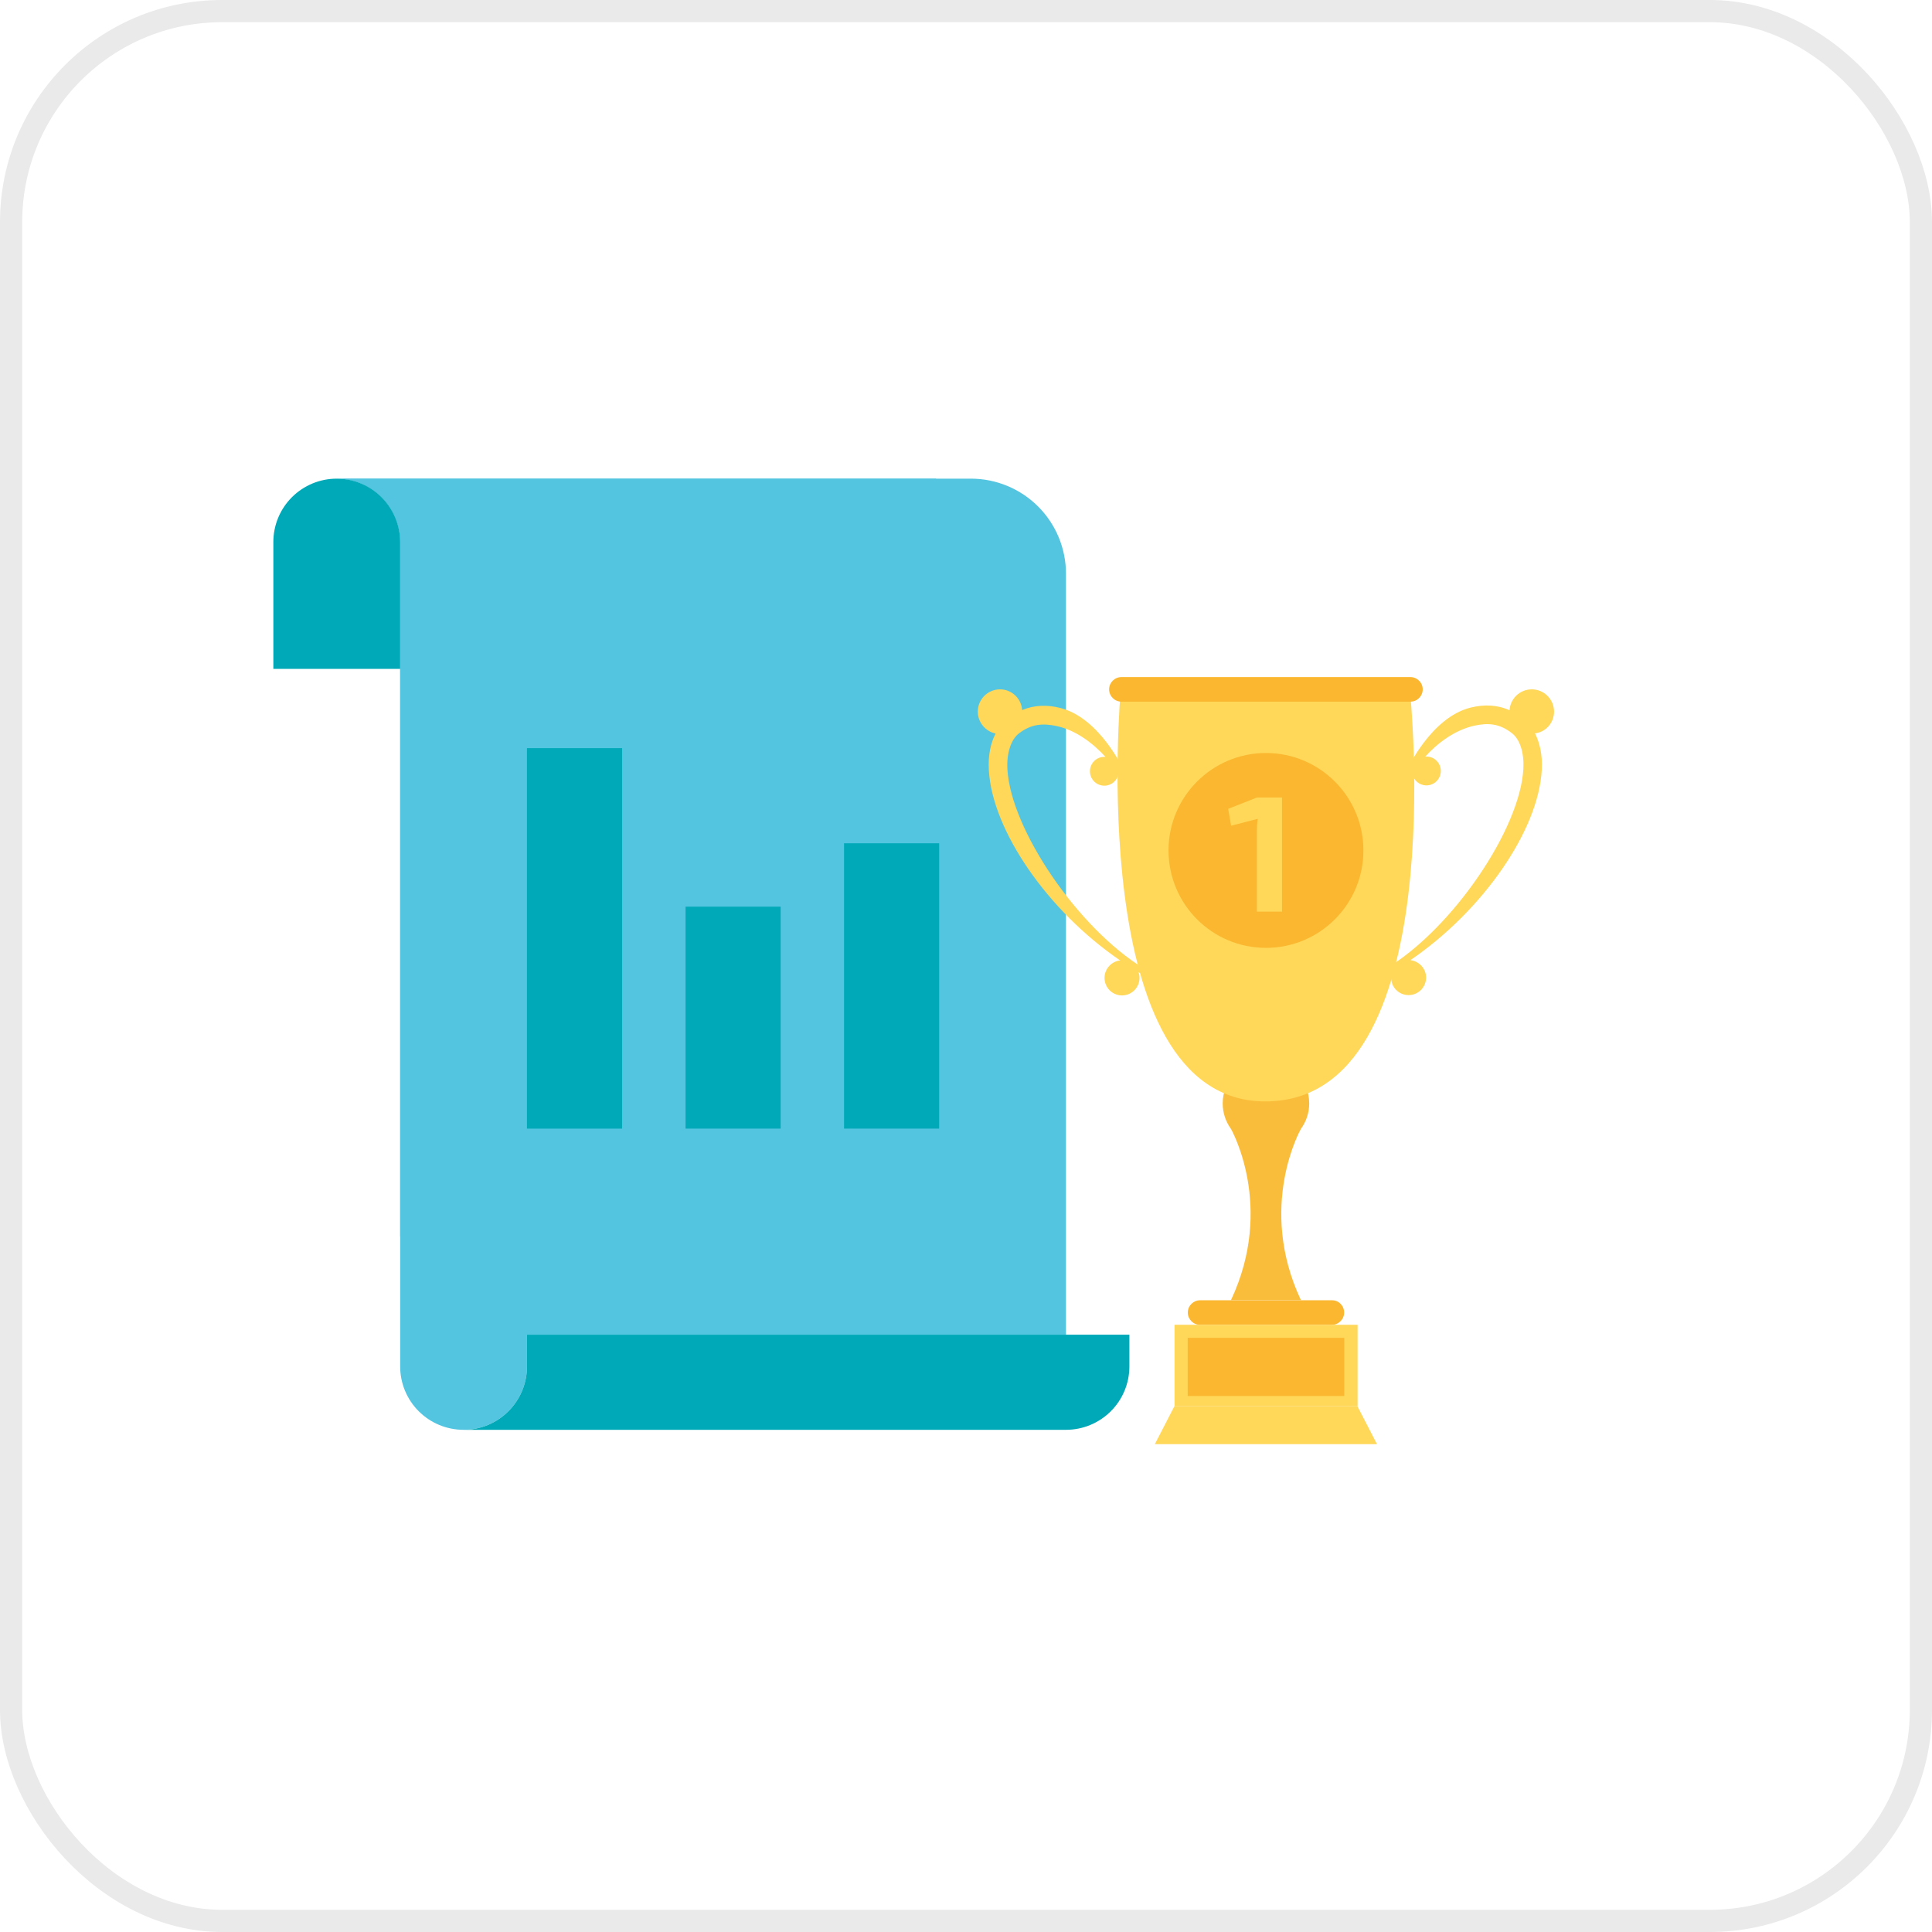 <svg width="87" height="87" viewBox="0 0 87 87" fill="none" xmlns="http://www.w3.org/2000/svg">
<path d="M48.002 60.103H23.731V61.531C23.731 62.288 23.43 63.015 22.894 63.55C22.359 64.086 21.632 64.386 20.875 64.386C20.118 64.386 19.392 64.086 18.856 63.55C18.32 63.015 18.02 62.288 18.02 61.531V24.409C18.02 23.652 17.719 22.926 17.183 22.39C16.648 21.855 15.921 21.554 15.164 21.554H43.719C44.855 21.554 45.945 22.005 46.748 22.808C47.551 23.611 48.002 24.701 48.002 25.837V60.103Z" fill="#53C5E0"/>
<path d="M43.005 28.336C43.006 26.048 42.718 23.769 42.149 21.554H15.164C15.921 21.554 16.648 21.855 17.183 22.39C17.719 22.926 18.02 23.652 18.02 24.409V55.677C24.831 55.023 31.157 51.865 35.773 46.813C40.389 41.762 42.966 35.178 43.005 28.336V28.336Z" fill="#53C5E0"/>
<path d="M48.003 60.103H23.731V61.531C23.731 62.288 23.43 63.015 22.894 63.55C22.359 64.086 21.633 64.386 20.875 64.386H48.003C48.76 64.386 49.486 64.086 50.022 63.55C50.557 63.015 50.858 62.288 50.858 61.531V60.103H48.003ZM15.164 21.554C15.921 21.554 16.648 21.855 17.183 22.39C17.719 22.926 18.02 23.652 18.02 24.409V30.12H12.309V24.409C12.309 23.652 12.609 22.926 13.145 22.39C13.681 21.855 14.407 21.554 15.164 21.554Z" fill="#00A9B8"/>
<path d="M28.014 33.69H23.73V50.823H28.014V33.69Z" fill="#00A9B8"/>
<path d="M35.154 40.828H30.871V50.822H35.154V40.828Z" fill="#00A9B8"/>
<path d="M42.291 37.973H38.008V50.822H42.291V37.973Z" fill="#00A9B8"/>
<g clip-path="url(#clip0_1885_16760)">
<path d="M58.582 50.836C58.817 50.511 58.955 50.118 58.955 49.689C58.955 48.612 58.084 47.741 57.007 47.741C55.929 47.741 55.059 48.612 55.059 49.689C55.059 50.118 55.197 50.511 55.432 50.836C55.432 50.836 57.421 54.318 55.432 58.546H57.007H58.582C56.592 54.318 58.582 50.836 58.582 50.836Z" fill="#FABD3B"/>
<path d="M63.486 31.042H56.978H50.47C50.47 31.042 48.77 49.598 56.978 49.598C65.462 49.598 63.486 31.042 63.486 31.042Z" fill="#FFD759"/>
<path d="M60.528 59.106C60.528 59.41 60.279 59.658 59.975 59.658H54.041C53.737 59.658 53.488 59.41 53.488 59.106C53.488 58.802 53.737 58.553 54.041 58.553H59.975C60.279 58.546 60.528 58.795 60.528 59.106Z" fill="#FAB72F"/>
<path d="M61.133 59.657H52.891V63.319H61.133V59.657Z" fill="#FFD759"/>
<path d="M61.123 63.318H57.006H52.888L52.004 65.032H57.006H62.007L61.123 63.318Z" fill="#FFD759"/>
<path d="M64.066 31.043C64.066 31.347 63.818 31.596 63.514 31.596H50.498C50.194 31.596 49.945 31.347 49.945 31.043C49.945 30.739 50.194 30.49 50.498 30.49H63.514C63.818 30.49 64.066 30.739 64.066 31.043Z" fill="#FAB72F"/>
<path d="M60.531 60.245H53.484V62.863H60.531V60.245Z" fill="#FAB72F"/>
<path d="M57.008 42.683C59.431 42.683 61.395 40.719 61.395 38.296C61.395 35.873 59.431 33.909 57.008 33.909C54.585 33.909 52.621 35.873 52.621 38.296C52.621 40.719 54.585 42.683 57.008 42.683Z" fill="#FAB72F"/>
<path d="M56.598 41.052V37.432C56.598 37.246 56.605 37.066 56.639 36.873L55.437 37.184L55.306 36.424L56.598 35.913H57.731V41.052H56.598ZM51.486 43.595C48.549 41.799 45.517 37.356 45.365 34.641C45.323 33.937 45.517 33.315 45.876 33.032C46.456 32.583 46.981 32.576 47.541 32.686C48.46 32.873 49.24 33.488 49.786 34.089C49.765 34.089 49.752 34.082 49.731 34.082C49.371 34.082 49.081 34.372 49.081 34.731C49.081 35.09 49.371 35.38 49.731 35.38C50.049 35.38 50.318 35.146 50.366 34.842C50.463 34.994 50.539 35.132 50.587 35.236L50.657 34.793C50.615 34.69 49.537 32.327 47.741 31.878C47.161 31.733 46.594 31.74 46.028 31.975C45.993 31.45 45.558 31.042 45.033 31.042C44.48 31.042 44.031 31.491 44.031 32.044C44.031 32.527 44.377 32.935 44.833 33.032C44.625 33.432 44.487 33.978 44.529 34.683C44.681 37.398 47.181 41.025 50.442 43.249C50.049 43.291 49.738 43.629 49.738 44.037C49.738 44.472 50.09 44.825 50.525 44.825C50.961 44.825 51.313 44.472 51.313 44.037C51.313 43.947 51.299 43.857 51.264 43.774C51.334 43.816 51.41 43.857 51.479 43.899V43.595H51.486ZM69.98 32.044C69.98 31.491 69.531 31.042 68.978 31.042C68.446 31.042 68.011 31.456 67.976 31.982C67.396 31.726 66.816 31.719 66.221 31.864C64.425 32.313 63.347 34.683 63.306 34.779L63.375 35.222C63.423 35.118 63.499 34.987 63.596 34.828C63.645 35.132 63.914 35.367 64.232 35.367C64.591 35.367 64.881 35.077 64.881 34.717C64.881 34.358 64.591 34.068 64.232 34.068C64.211 34.068 64.197 34.075 64.177 34.075C64.722 33.474 65.503 32.866 66.422 32.672C66.981 32.555 67.506 32.562 68.087 33.018C68.453 33.301 68.639 33.923 68.598 34.627C68.446 37.349 65.42 41.785 62.477 43.581V43.885C62.546 43.843 62.622 43.802 62.691 43.761C62.663 43.843 62.643 43.933 62.643 44.023C62.643 44.458 62.995 44.811 63.43 44.811C63.866 44.811 64.218 44.458 64.218 44.023C64.218 43.615 63.907 43.284 63.513 43.236C66.774 41.011 69.282 37.391 69.427 34.669C69.468 33.971 69.323 33.425 69.123 33.025C69.614 32.963 69.98 32.548 69.98 32.044Z" fill="#FFD759"/>
</g>
<rect x="0.5" y="0.5" width="86" height="86" rx="9.5" stroke="#EBEAEA"/>
<defs>
<clipPath id="clip0_1885_16760">
<rect width="35.372" height="35.372" fill="white" transform="translate(39.32 30.075)"/>
</clipPath>
</defs>
</svg>

